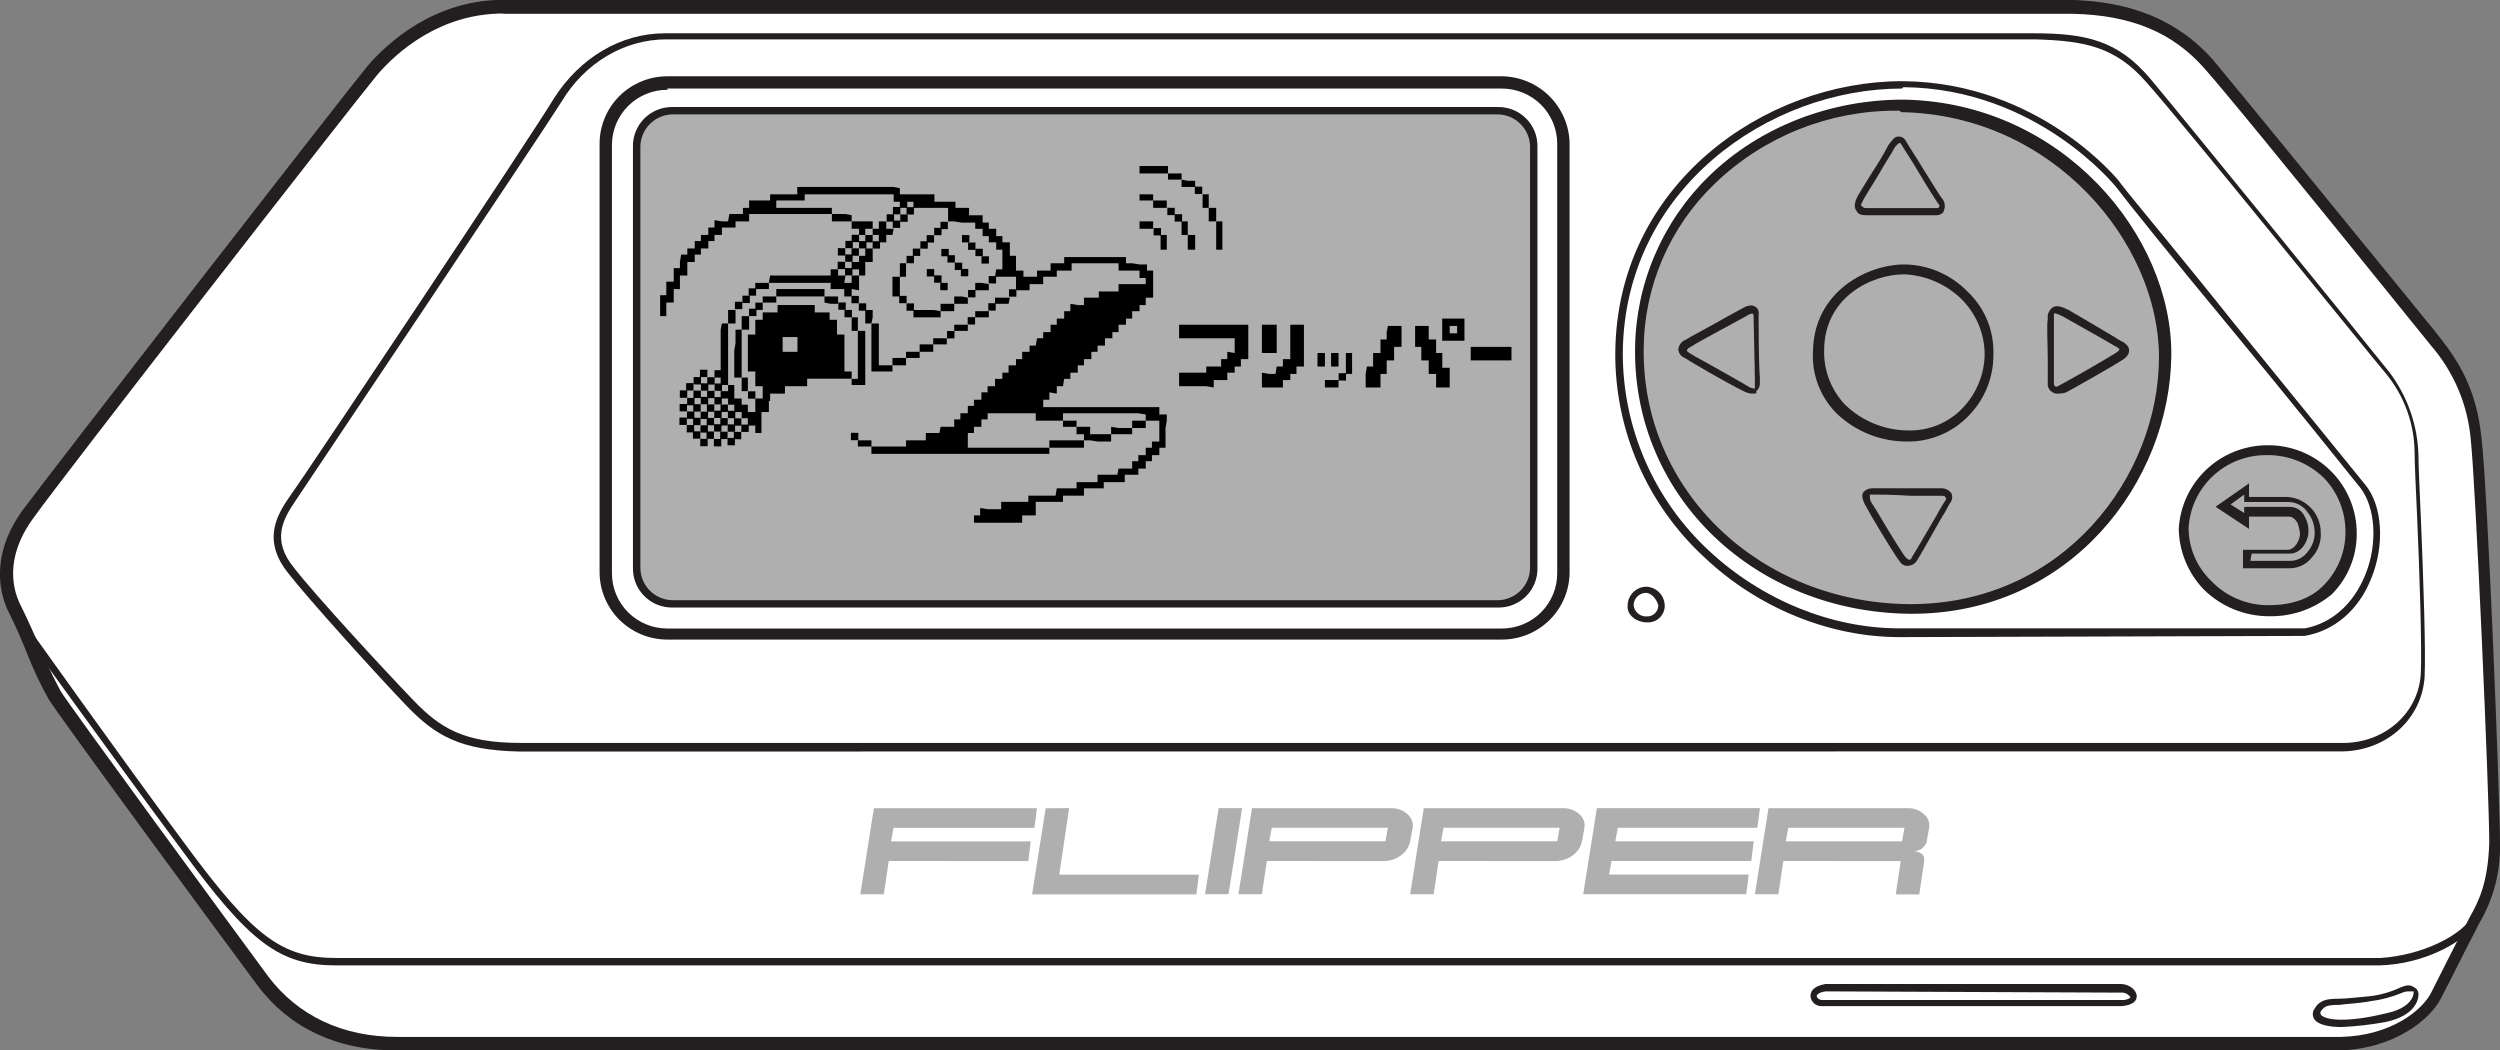<svg width="238" height="100" viewBox="0 0 238 100" fill="none" xmlns="http://www.w3.org/2000/svg">
<rect x="0" y="0" width="238" height="100" fill="#808080" stroke="none"/>
<g clip-path="url(#clip0_377_22585)">
<path d="M48.023 0.701H197.065C201.65 0.82 206.358 1.89 210.122 6.208C213.887 10.526 230.021 30.444 231.648 32.552C233.276 34.659 235.059 37.353 235.529 41.802C235.998 46.25 237.296 76.112 237.296 80.228C237.296 84.562 235.998 86.321 235.059 88.31C234.12 90.065 232.707 92.992 231.764 94.751C230.821 96.51 227.649 99.2 222.611 99.315H37.807C32.395 99.315 27.925 97.334 24.984 93.345C22.027 89.462 5.91 67.345 5.205 66.157C4.012 64.287 3.088 61.36 1.441 58.08C0.398 55.972 -0.088 52.688 2.619 48.944C5.44 45.201 32.968 9.603 35.419 6.79C37.906 3.862 42.141 0.586 48.023 0.701Z" fill="white"/>
<path d="M37.671 100C32.144 100 27.555 97.892 24.499 93.792C21.793 90.164 5.325 67.797 4.6 66.51C3.846 65.149 3.181 63.741 2.611 62.294C2.137 61.106 1.552 59.719 0.844 58.313C0.135 56.907 -1.146 53.163 2.137 48.596C5.078 44.634 32.725 9.016 34.957 6.323C36.947 3.981 41.428 -0.016 47.899 -0.016H197.057C200.822 0.103 206.35 0.804 210.699 5.72C212.936 8.414 220.231 17.316 231.756 31.47L232.237 32.088C234 34.315 235.763 37.004 236.237 41.691C236.822 46.373 238 76.231 238 80.212C238.082 82.927 237.386 85.609 235.994 87.945L235.644 88.65C234.701 90.405 233.292 93.333 232.349 95.088C231.41 96.962 227.995 99.889 222.587 100.008H37.671V100ZM47.907 1.287C41.906 1.287 37.807 4.916 35.908 7.131C33.672 9.825 6.029 45.304 3.204 49.285C0.267 53.266 1.325 56.416 2.01 57.715C2.714 59.121 3.303 60.528 3.892 61.815C4.452 63.173 5.08 64.501 5.774 65.796C6.363 66.85 22.596 88.979 25.537 92.96C28.379 96.72 32.633 98.713 37.807 98.713H222.861C227.685 98.594 230.626 96.134 231.449 94.498C232.389 92.624 233.801 89.811 234.741 88.056L235.095 87.355C236.034 85.715 236.858 83.956 236.977 80.224C236.977 75.661 235.684 46.155 235.214 41.818C234.925 38.533 233.609 35.421 231.449 32.92L230.976 32.334C216.51 14.42 211.567 8.446 209.923 6.584C206.863 3.074 202.863 1.434 197.336 1.315H47.907V1.287Z" fill="#231F20"/>
<path d="M32.024 91.907C26.616 91.907 23.79 89.799 17.204 80.783C10.852 72.25 2.03 59.953 1.91 59.819L2.499 59.47C2.619 59.585 11.322 71.881 17.674 80.43C24.145 89.209 26.851 91.201 32.024 91.201H226.59C230.47 90.968 234.47 89.094 235.529 86.987L236.118 87.339C234.924 89.68 230.705 91.788 226.59 91.903L32.024 91.907Z" fill="#231F20"/>
<path d="M193.77 3.395C198.474 3.395 201.534 3.981 204.591 7.61C207.647 11.239 225.766 33.605 227.275 35.479C229.056 37.67 230.051 40.39 230.1 43.208C230.1 46.254 230.805 60.54 230.57 64.287C230.335 68.15 227.159 70.958 223.04 71.077H49.316C43.788 70.958 41.436 69.556 38.849 66.862C36.259 64.049 29.557 56.907 27.555 54.332C25.319 51.523 26.361 49.416 27.675 47.423C29.203 45.549 50.964 12.879 53.081 9.484C55.071 6.208 58.847 3.395 63.428 3.395H193.77Z" fill="white"/>
<path d="M49.435 71.545C43.788 71.43 41.436 70.023 38.73 67.215C36.024 64.406 29.45 57.141 27.436 54.566C25.084 51.638 26.142 49.297 27.555 47.308C29.083 45.201 50.848 12.53 52.731 9.369C55.198 5.503 59.082 3.169 63.316 3.169H193.651C198.585 3.169 201.65 3.862 204.71 7.495C207.77 11.128 226.121 33.724 227.414 35.364C229.171 37.658 230.158 40.444 230.236 43.327C230.236 44.381 230.355 46.722 230.47 49.416C230.705 55.033 230.94 61.942 230.825 64.402C230.59 68.383 227.295 71.43 223.06 71.533L49.435 71.545ZM63.432 3.748C59.452 3.748 55.668 5.97 53.435 9.718C51.445 12.887 29.557 45.549 28.144 47.657C26.95 49.416 25.792 51.404 28.025 54.098C30.015 56.673 36.613 63.816 39.319 66.628C41.906 69.322 44.142 70.725 49.551 70.725H223.295C227.179 70.61 230.236 67.797 230.459 64.168C230.578 61.708 230.343 54.451 230.108 49.182C229.989 46.488 229.87 44.147 229.87 43.089C229.85 40.359 228.897 37.717 227.167 35.598C225.755 33.958 207.52 11.358 204.344 7.844C201.403 4.449 198.462 3.882 193.758 3.748H63.432Z" fill="#231F20"/>
<path d="M224.943 46.369C227.884 50.117 225.882 59.252 219.415 60.306H180.812C167.52 60.187 153.989 49.297 154.109 33.724C154.228 18.152 167.755 8.196 181.17 8.196C193.412 8.319 200.945 16.745 201.65 17.799C203.886 20.727 222.356 43.089 224.943 46.369Z" fill="white"/>
<path d="M180.832 60.654C174.126 60.654 167.301 57.846 162.243 53.044C159.556 50.565 157.416 47.556 155.958 44.21C154.5 40.864 153.757 37.253 153.774 33.605C153.894 17.565 168.01 7.729 181.067 7.729H181.182C194.239 7.844 201.876 17.331 201.876 17.446C202.935 18.853 207.754 24.577 212.697 30.797C218.11 37.472 223.753 44.381 225.165 46.136C226.813 48.116 227.048 51.872 225.754 55.033C224.561 58.08 222.225 60.068 219.387 60.54L180.832 60.654ZM181.075 8.43C168.368 8.43 154.606 18.033 154.491 33.605C154.485 37.143 155.213 40.643 156.63 43.888C158.047 47.132 160.122 50.049 162.725 52.458C167.775 57.141 174.361 59.819 180.832 59.819H219.435C221.902 59.351 224.023 57.596 225.197 54.669C226.371 51.741 226.141 48.33 224.728 46.472C223.315 44.713 217.787 37.804 212.259 31.133C207.201 25.041 202.493 19.189 201.435 17.783C201.319 17.664 193.909 8.414 181.202 8.299L181.075 8.43Z" fill="#231F20"/>
<path d="M173.772 94.026H201.888C202.947 94.026 204.006 95.317 202.004 95.432H173.418C172.598 95.432 171.89 94.379 173.772 94.026Z" fill="white"/>
<path d="M173.418 95.785C173.155 95.791 172.899 95.698 172.703 95.523C172.506 95.349 172.384 95.107 172.359 94.846C172.359 94.498 172.479 93.911 173.772 93.677H201.889C202.708 93.677 203.417 94.26 203.417 94.846C203.417 95.199 203.182 95.666 202.004 95.785H173.418ZM173.772 94.379C173.068 94.498 172.948 94.731 172.948 94.846C172.982 94.945 173.045 95.032 173.128 95.095C173.212 95.157 173.313 95.194 173.418 95.199H202.004C202.298 95.225 202.592 95.142 202.828 94.965C202.733 94.806 202.594 94.677 202.427 94.594C202.261 94.511 202.074 94.478 201.889 94.498L173.772 94.379Z" fill="#231F20"/>
<path d="M229.766 94.145C230.12 94.26 230.12 96.126 226.94 96.839C222.121 98.027 219.885 97.187 220.573 96.019C221.262 94.85 222.105 95.551 225.516 94.965C228.926 94.379 228.942 93.677 229.766 94.145Z" fill="white"/>
<path d="M222.941 97.774C221.647 97.774 220.708 97.54 220.354 97.072C220.24 96.92 220.178 96.736 220.178 96.546C220.178 96.356 220.24 96.171 220.354 96.019C220.824 95.199 221.548 95.08 222.591 95.08C223.295 95.08 224.238 94.965 225.532 94.846C226.551 94.74 227.546 94.462 228.473 94.026C229.062 93.792 229.412 93.677 229.881 94.026C230.004 94.096 230.103 94.2 230.166 94.325C230.229 94.451 230.253 94.592 230.236 94.731C230.236 95.08 230.001 96.712 227.052 97.306C225.693 97.552 224.32 97.708 222.941 97.774ZM229.308 94.379C229.106 94.38 228.906 94.42 228.719 94.498C227.741 94.908 226.712 95.184 225.659 95.317C224.366 95.551 223.426 95.551 222.718 95.666C221.524 95.666 221.309 95.785 220.955 96.252C220.836 96.486 220.955 96.605 220.955 96.605C221.309 97.073 223.192 97.425 227.072 96.486C228.835 96.134 229.424 95.432 229.659 94.965C229.745 94.782 229.786 94.581 229.778 94.379H229.308Z" fill="#231F20"/>
<path d="M181.075 10.07C195.425 10.304 206.147 22.133 206.147 33.958C206.027 46.369 196.146 58.08 181.795 58.08C167.444 57.961 155.927 47.308 156.035 33.372C156.126 20.021 167.775 9.836 181.075 10.07Z" fill="#AFAFAF"/>
<path d="M182.006 58.432H181.891C167.066 58.313 155.541 47.308 155.657 33.257C155.68 30.177 156.316 27.132 157.528 24.298C158.739 21.464 160.503 18.897 162.717 16.745C167.54 12.063 174.258 9.484 181.182 9.484C196.357 9.718 206.827 22.482 206.708 33.839C206.592 45.783 197.18 58.432 182.006 58.432ZM180.593 10.538C174.148 10.509 167.946 12.982 163.302 17.431C161.151 19.479 159.439 21.938 158.267 24.661C157.095 27.384 156.487 30.314 156.48 33.277C156.361 46.746 167.54 57.398 181.771 57.513H181.891C196.476 57.513 205.534 45.335 205.534 33.978C205.534 23.206 195.533 10.91 180.947 10.676C180.947 10.538 180.832 10.538 180.593 10.538Z" fill="#231F20"/>
<path d="M215.65 42.741C216.7 42.725 217.743 42.915 218.72 43.301C219.696 43.687 220.587 44.26 221.34 44.989C222.094 45.717 222.696 46.586 223.112 47.546C223.528 48.507 223.75 49.539 223.765 50.584C223.765 54.217 221.178 58.08 216.004 58.08C211.062 57.961 207.886 53.979 207.886 50.236C207.993 48.242 208.853 46.363 210.293 44.974C211.732 43.584 213.645 42.787 215.65 42.741Z" fill="#AFAFAF"/>
<path d="M216.12 58.666H216.004C214.846 58.665 213.698 58.437 212.628 57.995C211.558 57.552 210.586 56.904 209.768 56.087C208.293 54.533 207.454 52.488 207.416 50.351C207.536 48.216 208.466 46.207 210.017 44.728C211.569 43.25 213.626 42.414 215.774 42.388C216.898 42.365 218.015 42.567 219.059 42.981C220.104 43.395 221.054 44.013 221.855 44.799C222.655 45.585 223.29 46.522 223.72 47.556C224.151 48.59 224.369 49.699 224.362 50.818C224.365 52.965 223.521 55.027 222.01 56.558C220.364 57.942 218.274 58.69 216.12 58.666ZM215.766 43.327C213.877 43.315 212.055 44.024 210.676 45.31C209.297 46.595 208.467 48.358 208.355 50.236C208.353 51.173 208.539 52.102 208.902 52.967C209.266 53.831 209.8 54.615 210.473 55.271C211.182 56.021 212.039 56.617 212.991 57.02C213.944 57.423 214.97 57.624 216.004 57.612C218.122 57.612 220.004 57.026 221.297 55.631C222.595 54.276 223.309 52.469 223.287 50.596C223.287 48.728 222.576 46.929 221.297 45.561C220.574 44.837 219.711 44.265 218.761 43.882C217.81 43.498 216.791 43.309 215.766 43.327Z" fill="#231F20"/>
<path d="M181.656 53.876C181.488 53.883 181.322 53.843 181.176 53.761C181.031 53.678 180.911 53.556 180.832 53.409C180.593 53.171 179.3 51.064 178.126 49.075L177.537 48.021C177.302 47.554 177.183 47.082 177.418 46.833C177.522 46.72 177.65 46.631 177.792 46.571C177.934 46.51 178.087 46.481 178.241 46.484H184.832C185.014 46.483 185.195 46.524 185.358 46.605C185.521 46.687 185.663 46.805 185.771 46.952C185.839 47.103 185.865 47.271 185.843 47.436C185.822 47.601 185.756 47.757 185.652 47.887C185.536 48.005 185.301 48.592 184.832 49.293C183.773 51.167 182.715 53.041 182.476 53.393C182.387 53.531 182.266 53.646 182.124 53.727C181.981 53.809 181.82 53.854 181.656 53.861V53.876ZM178.126 47.082C178.007 47.082 178.007 47.082 178.007 47.201C177.998 47.403 178.039 47.605 178.126 47.788L178.715 48.722C179.535 50.129 181.182 52.823 181.417 53.056C181.537 53.171 181.656 53.29 181.771 53.29C181.832 53.286 181.89 53.261 181.933 53.217C181.976 53.174 182.002 53.117 182.006 53.056C182.241 52.704 183.534 50.481 184.358 49.075C184.712 48.374 185.067 47.887 185.182 47.669C185.21 47.649 185.233 47.623 185.248 47.592C185.264 47.562 185.272 47.529 185.272 47.494C185.272 47.46 185.264 47.427 185.248 47.396C185.233 47.366 185.21 47.34 185.182 47.32C185.182 47.201 184.947 47.201 184.832 47.201H181.891C180.243 47.082 178.707 47.082 178.126 47.082Z" fill="#231F20"/>
<path d="M166.951 37.472C166.709 37.482 166.468 37.441 166.243 37.353C165.892 37.238 163.302 35.832 160.95 34.425L160.381 34.069C160.214 34.008 160.069 33.901 159.962 33.761C159.854 33.62 159.79 33.452 159.776 33.276C159.792 33.07 159.867 32.872 159.991 32.706C160.116 32.539 160.285 32.412 160.48 32.338C160.834 32.104 163.067 30.931 164.48 30.111L165.773 29.41C166.127 29.176 166.716 28.943 167.066 29.176C167.54 29.41 167.421 29.996 167.421 30.111C167.421 30.817 167.421 34.564 167.54 35.966V36.438C167.552 36.59 167.526 36.743 167.465 36.883C167.403 37.022 167.307 37.144 167.186 37.238C167.301 37.472 167.066 37.472 166.951 37.472ZM166.832 29.858C166.716 29.858 166.597 29.858 166.243 30.091L164.949 30.797C163.421 31.617 161.304 32.777 160.95 33.019C160.715 33.138 160.599 33.257 160.599 33.372C160.599 33.486 160.715 33.49 160.834 33.605L161.419 33.958C162.717 34.659 166.243 36.652 166.593 36.886C166.744 36.944 166.902 36.982 167.062 37V36.299C167.062 34.893 166.947 31.149 166.947 30.444C166.947 29.977 166.947 29.858 166.828 29.858H166.832Z" fill="#231F20"/>
<path d="M195.887 37.472C195.722 37.489 195.555 37.447 195.418 37.353C195.252 37.264 195.119 37.126 195.035 36.959C194.951 36.792 194.921 36.603 194.948 36.418V34.31C194.948 32.785 194.829 30.912 194.948 30.349C194.919 30.146 194.946 29.939 195.026 29.75C195.106 29.561 195.236 29.397 195.402 29.275C195.756 29.038 196.226 29.157 196.93 29.509C197.519 29.858 200.93 31.85 201.873 32.437L202.107 32.552C202.458 32.785 202.693 33.019 202.693 33.372C202.693 33.605 202.577 33.958 201.988 34.31C201.284 34.778 197.165 37.119 196.695 37.353C196.435 37.441 196.162 37.481 195.887 37.472ZM195.533 30.341V36.418C195.533 36.533 195.533 36.767 195.652 36.767C195.772 36.886 195.887 36.767 196.122 36.652C196.592 36.418 200.711 34.073 201.415 33.605C201.562 33.531 201.684 33.417 201.769 33.277C201.769 33.158 201.65 33.158 201.534 33.039L201.3 32.924C200.356 32.338 196.946 30.464 196.357 30.111C195.887 29.878 195.533 29.763 195.533 29.878V30.349V30.341Z" fill="#231F20"/>
<path d="M184.358 20.493H177.656C177.183 20.493 176.832 20.374 176.713 20.021C176.594 19.907 176.478 19.554 176.713 18.968C176.832 18.619 177.537 17.565 178.241 16.393C178.798 15.562 179.309 14.703 179.773 13.818C180.124 13.35 180.358 12.998 180.713 12.998C181.067 12.998 181.302 13.117 181.536 13.584C181.656 13.818 182.36 14.871 183.065 16.04C183.888 17.331 184.712 18.734 184.947 18.968C185.051 19.121 185.115 19.297 185.136 19.48C185.157 19.663 185.133 19.849 185.066 20.021C185.054 20.259 184.712 20.493 184.358 20.493ZM177.656 19.808H184.358C184.477 19.808 184.593 19.808 184.593 19.693C184.712 19.574 184.593 19.459 184.477 19.34C184.243 18.987 183.419 17.7 182.595 16.298C181.891 15.109 181.182 14.071 181.067 13.838C180.951 13.604 180.832 13.604 180.832 13.604C180.638 13.718 180.475 13.879 180.358 14.071C180.124 14.539 179.419 15.592 178.83 16.646C178.126 17.835 177.417 18.872 177.302 19.225C177.257 19.27 177.223 19.325 177.202 19.386C177.181 19.446 177.175 19.51 177.183 19.574C177.417 19.808 177.537 19.808 177.656 19.808Z" fill="#231F20"/>
<path d="M218.002 54.098H213.533V52.343H217.767C218.472 52.343 218.961 51.404 218.961 50.818C218.926 50.458 218.846 50.104 218.722 49.764C218.488 49.416 218.253 49.182 217.899 49.182H214.106V50.351L210.922 48.243L214.106 46.017V47.308H217.751C218.617 47.363 219.429 47.745 220.021 48.376C220.613 49.007 220.94 49.84 220.935 50.703C220.963 51.129 220.905 51.555 220.763 51.957C220.621 52.36 220.4 52.729 220.111 53.044C219.864 53.369 219.546 53.633 219.18 53.815C218.814 53.998 218.411 54.095 218.002 54.098ZM214.237 53.397H218.002C218.322 53.397 218.637 53.323 218.923 53.18C219.209 53.038 219.458 52.831 219.65 52.577C220.136 52.034 220.389 51.323 220.354 50.596C220.333 49.911 220.085 49.253 219.65 48.722C219.449 48.44 219.184 48.209 218.878 48.047C218.571 47.884 218.23 47.795 217.883 47.788H213.648V47.082L212.355 48.021L213.648 48.841V48.255H218.002C218.305 48.255 218.6 48.344 218.852 48.511C219.103 48.678 219.299 48.916 219.415 49.194C219.66 49.62 219.781 50.105 219.765 50.596C219.765 51.535 219.061 52.704 218.002 52.704H214.357L214.237 53.397Z" fill="#231F20"/>
<path d="M156.715 56.087C157.112 56.114 157.486 56.283 157.767 56.564C158.048 56.844 158.217 57.217 158.243 57.612C158.248 57.792 158.214 57.971 158.143 58.137C158.072 58.303 157.966 58.452 157.833 58.574C157.699 58.696 157.541 58.788 157.369 58.844C157.197 58.901 157.015 58.919 156.835 58.9C155.891 58.781 155.187 58.313 155.187 57.493C155.193 57.3 155.238 57.111 155.318 56.935C155.398 56.76 155.513 56.602 155.655 56.471C155.798 56.341 155.964 56.239 156.146 56.173C156.328 56.107 156.522 56.078 156.715 56.087Z" fill="white"/>
<path d="M156.835 59.252C155.776 59.252 154.845 58.547 154.952 57.612C154.963 57.15 155.153 56.709 155.481 56.382C155.809 56.054 156.251 55.865 156.715 55.853C157.198 55.871 157.655 56.077 157.986 56.428C158.317 56.779 158.495 57.246 158.482 57.727C158.467 58.147 158.284 58.543 157.976 58.829C157.667 59.115 157.256 59.267 156.835 59.252ZM156.715 56.439C156.399 56.439 156.095 56.565 155.871 56.788C155.647 57.01 155.521 57.313 155.521 57.628C155.556 57.937 155.71 58.221 155.952 58.418C156.194 58.615 156.504 58.709 156.815 58.682C156.954 58.683 157.092 58.656 157.221 58.604C157.35 58.551 157.467 58.473 157.566 58.375C157.664 58.277 157.742 58.161 157.795 58.032C157.848 57.904 157.874 57.767 157.873 57.628C157.754 57.157 157.284 56.439 156.679 56.439H156.715Z" fill="#231F20"/>
<path d="M181.537 42.035C179.035 42.039 176.631 41.075 174.831 39.346C174.056 38.563 173.456 37.627 173.071 36.597C172.686 35.567 172.525 34.468 172.598 33.372C172.714 27.75 177.772 25.175 181.302 25.175C182.423 25.189 183.53 25.424 184.559 25.866C185.588 26.308 186.52 26.948 187.299 27.75C188.112 28.515 188.753 29.443 189.179 30.473C189.605 31.503 189.807 32.611 189.77 33.724C189.797 35.909 188.951 38.015 187.418 39.579C186.661 40.37 185.748 40.997 184.736 41.419C183.723 41.842 182.634 42.052 181.537 42.035ZM181.302 26.114C178.118 26.114 173.657 28.337 173.657 33.372C173.614 35.282 174.328 37.132 175.647 38.522C177.251 40.084 179.403 40.965 181.648 40.978C182.61 41.005 183.568 40.831 184.458 40.468C185.349 40.105 186.154 39.561 186.822 38.87C188.159 37.483 188.916 35.642 188.939 33.72C188.934 32.739 188.734 31.768 188.351 30.864C187.968 29.96 187.409 29.14 186.706 28.451C185.251 27.043 183.329 26.212 181.302 26.114Z" fill="#231F20"/>
<path d="M142.954 60.306H63.551C61.993 60.301 60.5 59.682 59.398 58.585C58.296 57.488 57.675 56.002 57.669 54.451V13.699C57.674 12.147 58.295 10.66 59.397 9.563C60.499 8.466 61.993 7.848 63.551 7.844H142.954C144.513 7.848 146.007 8.466 147.11 9.563C148.212 10.66 148.834 12.147 148.84 13.699V54.451C148.847 55.222 148.7 55.987 148.407 56.701C148.113 57.415 147.68 58.064 147.132 58.609C146.584 59.154 145.932 59.585 145.215 59.876C144.497 60.168 143.729 60.314 142.954 60.306Z" fill="white"/>
<path d="M142.954 60.888H63.551C62.701 60.891 61.859 60.726 61.073 60.404C60.287 60.081 59.572 59.607 58.971 59.009C58.37 58.41 57.893 57.7 57.569 56.918C57.244 56.135 57.078 55.297 57.08 54.451V13.699C57.078 12.852 57.244 12.014 57.569 11.232C57.893 10.45 58.37 9.739 58.971 9.141C59.572 8.543 60.287 8.069 61.073 7.746C61.859 7.423 62.701 7.259 63.551 7.261H142.954C144.665 7.276 146.301 7.959 147.512 9.163C148.722 10.367 149.409 11.996 149.425 13.699V54.451C149.427 55.297 149.261 56.135 148.936 56.918C148.612 57.7 148.135 58.41 147.534 59.009C146.932 59.607 146.218 60.081 145.432 60.404C144.646 60.726 143.804 60.891 142.954 60.888ZM63.551 8.549C62.855 8.546 62.166 8.68 61.522 8.944C60.878 9.207 60.294 9.595 59.802 10.085C59.309 10.575 58.92 11.157 58.655 11.798C58.39 12.438 58.255 13.125 58.258 13.818V54.566C58.255 55.258 58.39 55.945 58.655 56.586C58.92 57.226 59.309 57.808 59.802 58.298C60.294 58.788 60.878 59.176 61.522 59.44C62.166 59.703 62.855 59.837 63.551 59.834H142.954C143.65 59.837 144.339 59.703 144.983 59.44C145.626 59.176 146.211 58.788 146.703 58.298C147.195 57.808 147.585 57.226 147.85 56.586C148.115 55.945 148.25 55.258 148.247 54.566V13.699C148.25 13.006 148.115 12.319 147.85 11.679C147.585 11.038 147.195 10.456 146.703 9.966C146.211 9.476 145.626 9.088 144.983 8.825C144.339 8.561 143.65 8.427 142.954 8.43H63.551V8.549Z" fill="#231F20"/>
<path d="M142.719 57.493H64.021C63.116 57.493 62.249 57.136 61.609 56.499C60.97 55.862 60.61 54.999 60.61 54.098V13.933C60.611 13.033 60.971 12.17 61.61 11.533C62.25 10.897 63.117 10.539 64.021 10.538H142.599C143.504 10.539 144.371 10.897 145.01 11.533C145.649 12.17 146.009 13.033 146.01 13.933V54.098C146.034 54.54 145.965 54.982 145.81 55.397C145.654 55.811 145.415 56.19 145.106 56.508C144.797 56.827 144.426 57.078 144.015 57.248C143.605 57.417 143.163 57.501 142.719 57.493Z" fill="#AFAFAF"/>
<path d="M142.719 57.838H64.021C63.525 57.844 63.032 57.752 62.573 57.566C62.113 57.38 61.695 57.104 61.344 56.754C60.994 56.405 60.717 55.989 60.53 55.532C60.343 55.074 60.25 54.584 60.256 54.09V13.933C60.25 13.439 60.343 12.949 60.53 12.492C60.717 12.034 60.994 11.619 61.345 11.27C61.696 10.921 62.113 10.645 62.573 10.46C63.033 10.274 63.525 10.182 64.021 10.189H142.599C143.095 10.182 143.588 10.274 144.047 10.46C144.507 10.645 144.925 10.921 145.276 11.27C145.627 11.619 145.904 12.034 146.091 12.492C146.278 12.949 146.371 13.439 146.364 13.933V54.098C146.373 54.582 146.285 55.063 146.106 55.514C145.927 55.964 145.661 56.374 145.322 56.722C144.983 57.069 144.579 57.347 144.132 57.538C143.686 57.73 143.205 57.832 142.719 57.838ZM64.021 10.89C63.215 10.904 62.446 11.229 61.876 11.797C61.306 12.364 60.979 13.13 60.965 13.933V54.098C60.978 54.901 61.304 55.667 61.874 56.235C62.445 56.803 63.215 57.127 64.021 57.141H142.599C143.406 57.127 144.176 56.803 144.747 56.235C145.318 55.667 145.645 54.901 145.66 54.098V13.933C145.644 13.13 145.317 12.364 144.746 11.797C144.176 11.229 143.406 10.904 142.599 10.89H64.021Z" fill="#231F20"/>
<path d="M84.608 81.967L84.138 85.136H81.902L83.195 76.94H98.716L98.481 78.814H85.069L84.835 80.101H98.127L97.892 81.975L84.608 81.967Z" fill="#AFAFAF"/>
<path d="M101.78 76.932L100.841 83.271H114.133L113.898 85.144H98.254L99.547 76.948L101.78 76.932Z" fill="#AFAFAF"/>
<path d="M118.252 76.932L116.955 85.129H114.722L116.015 76.932H118.252Z" fill="#AFAFAF"/>
<path d="M120.604 81.967L120.13 85.136H117.898L119.191 76.94H132.483C133.049 76.935 133.596 77.144 134.011 77.526C134.195 77.682 134.335 77.883 134.418 78.108C134.501 78.334 134.524 78.577 134.485 78.814L134.246 80.101C134.134 80.614 133.844 81.07 133.426 81.389C132.954 81.754 132.377 81.959 131.779 81.975L120.604 81.967ZM121.073 78.798L120.839 80.086H131.894L132.129 78.798H121.073Z" fill="#AFAFAF"/>
<path d="M136.952 81.967L136.483 85.136H134.246L135.543 76.94H148.84C149.405 76.935 149.952 77.145 150.368 77.526C150.552 77.682 150.692 77.882 150.774 78.108C150.856 78.334 150.878 78.577 150.837 78.814L150.603 80.101C150.489 80.614 150.197 81.07 149.779 81.389C149.307 81.755 148.729 81.961 148.131 81.975L136.952 81.967ZM137.426 78.798L137.187 80.086H148.247L148.481 78.798H137.426Z" fill="#AFAFAF"/>
<path d="M166.477 83.255L166.243 85.129H150.722L152.023 76.932H167.544L167.305 78.806H154.013L153.778 80.094H166.955L166.72 81.967H153.42L153.185 83.255H166.477Z" fill="#AFAFAF"/>
<path d="M169.773 81.967L169.303 85.136H167.066L168.36 76.94H181.656C182.221 76.936 182.767 77.146 183.184 77.526C183.367 77.683 183.507 77.883 183.589 78.109C183.671 78.334 183.694 78.577 183.654 78.814L183.419 80.101C183.419 80.335 183.184 80.569 182.949 80.803C182.734 80.933 182.492 81.013 182.241 81.036C182.492 81.061 182.734 81.142 182.949 81.274C183.184 81.508 183.184 81.623 183.184 81.975L182.714 85.144H180.478L180.947 81.975L169.773 81.967ZM181.075 80.094L181.31 78.806H170.242L170.007 80.094H181.075Z" fill="#AFAFAF"/>
<path d="M101.899 41.92H101.195H100.606H99.898V42.622H100.606H101.195H101.899H102.488H103.193V41.92H102.488H101.899Z" fill="black"/>
<path d="M82.256 41.92H81.667V42.507H82.256H82.96V41.92H82.256Z" fill="black"/>
<path d="M69.262 41.689L69.258 42.39L69.962 42.394L69.966 41.692L69.262 41.689Z" fill="black"/>
<path d="M67.962 41.792L67.958 42.493L68.662 42.497L68.666 41.796L67.962 41.792Z" fill="black"/>
<path d="M66.666 41.776L66.662 42.477L67.367 42.481L67.37 41.78L66.666 41.776Z" fill="black"/>
<path d="M104.486 41.334H103.782V40.633H103.193H102.488V41.334H103.193V41.92H103.782L104.486 42.035H105.194H105.779V41.334H105.194H104.486Z" fill="black"/>
<path d="M81.009 41.203L81.006 41.904L81.71 41.908L81.714 41.207L81.009 41.203Z" fill="black"/>
<path d="M69.862 41.111L69.858 41.813L70.562 41.816L70.566 41.115L69.862 41.111Z" fill="black"/>
<path d="M68.562 41.096L68.558 41.797L69.263 41.8L69.266 41.099L68.562 41.096Z" fill="black"/>
<path d="M67.266 41.076L67.262 41.777L67.966 41.78L67.97 41.079L67.266 41.076Z" fill="black"/>
<path d="M65.97 41.06L65.966 41.761L66.671 41.764L66.674 41.063L65.97 41.06Z" fill="black"/>
<path d="M106.488 40.748L105.78 40.633V41.334H106.488H107.077H107.781V40.748H107.077H106.488Z" fill="black"/>
<path d="M70.578 40.419L70.574 41.12L71.278 41.123L71.282 40.422L70.578 40.419Z" fill="black"/>
<path d="M69.278 40.399L69.274 41.1L69.978 41.103L69.982 40.402L69.278 40.399Z" fill="black"/>
<path d="M67.982 40.383L67.978 41.084L68.682 41.087L68.686 40.386L67.982 40.383Z" fill="black"/>
<path d="M66.686 40.482L66.682 41.183L67.386 41.187L67.39 40.486L66.686 40.482Z" fill="black"/>
<path d="M65.382 40.462L65.378 41.163L66.082 41.167L66.086 40.466L65.382 40.462Z" fill="black"/>
<path d="M107.781 40.047V40.748H108.37H109.075V40.047H108.37H107.781Z" fill="black"/>
<path d="M101.899 40.633H102.488V40.047H101.899H101.195V40.633H101.899Z" fill="black"/>
<path d="M69.878 39.821L69.874 40.523L70.578 40.526L70.582 39.825L69.878 39.821Z" fill="black"/>
<path d="M68.578 39.805L68.574 40.507L69.278 40.51L69.282 39.809L68.578 39.805Z" fill="black"/>
<path d="M67.282 39.785L67.278 40.487L67.983 40.49L67.986 39.789L67.282 39.785Z" fill="black"/>
<path d="M65.986 39.77L65.982 40.471L66.687 40.474L66.69 39.773L65.986 39.77Z" fill="black"/>
<path d="M64.686 39.75L64.682 40.451L65.386 40.454L65.39 39.753L64.686 39.75Z" fill="black"/>
<path d="M69.297 39.109L69.294 39.81L69.998 39.813L70.002 39.112L69.297 39.109Z" fill="black"/>
<path d="M67.998 39.093L67.994 39.794L68.698 39.797L68.702 39.096L67.998 39.093Z" fill="black"/>
<path d="M66.702 39.188L66.698 39.889L67.402 39.893L67.406 39.192L66.702 39.188Z" fill="black"/>
<path d="M65.402 39.172L65.398 39.873L66.103 39.877L66.106 39.176L65.402 39.172Z" fill="black"/>
<path d="M110.368 38.759H109.664H109.075H108.37H107.781H107.077H106.488H105.78H105.195H104.486H103.897H103.193H102.488H101.899H101.195H100.606H99.898H99.313V38.054H99.898V37.353L100.606 37.472V36.767H101.195L101.31 36.065H101.899V35.479H102.604V34.778H103.193V34.192H103.897V33.49H104.486V32.904H105.195V32.203H105.899V31.617H106.488V30.912H107.192V30.329H107.781V29.624H108.486V29.042H109.075V28.337H109.779V27.75V27.049V26.463V25.762H109.194V25.175H108.486L107.781 25.06H107.192V24.474H106.488H105.899H105.195H104.606H103.897H103.312H102.604H102.019H101.31V25.06H100.606H100.017V25.762H99.313H98.724V26.348H98.015H97.43V25.762H96.722V25.06V24.355H96.137V23.769V23.068H95.428V22.482H94.84V21.78H94.135V21.194H93.546V20.493H92.842H92.253V19.788H91.548H90.959V19.205H90.255H89.546H88.957V18.5H88.253H87.664H86.96H86.371H85.666V17.914L85.077 17.799H84.373H83.784H83.08H82.491H81.782H81.078H80.489H79.784H79.195H78.491H77.902H77.198H76.609H75.9V18.5H75.196H74.607H73.902H73.314V19.087H72.609H72.02H71.316V19.788H70.727V20.374H70.022H69.433L69.314 21.075H68.725L68.02 20.96V21.661H67.431V22.367H66.727V22.949H66.138V23.654H65.434V24.24H64.845L64.729 24.942V25.528H64.14V26.229V26.815H63.432V27.517V28.103H62.847V28.804V29.39V30.096H63.432V29.39V28.804H64.14V28.103V27.517H64.729V26.815V26.229H65.434V25.528V24.942H66.138V24.24H66.727V23.654H67.431V22.949H68.02V22.367H68.725V21.661H69.314H70.022V21.075H70.727H71.316V20.374H72.02H72.609H73.314H73.902H74.607H75.196H75.9H76.489H77.198H77.902H78.491H79.195V19.788H78.491H77.902H77.198H76.609H75.9H75.196H74.607H73.902V19.087H74.607H75.196H75.9H76.609V18.5H77.198H77.902H78.491H79.195H79.784H80.489H81.078H81.782H82.371H83.08H83.784H84.373H85.077V19.205H85.666V19.788H86.371V19.205H86.96V19.788H87.664H88.253H88.957H89.546H90.255V20.493V21.075H90.84L91.548 21.194H92.253H92.842V21.78H93.546V22.482H94.135V23.068H94.84V23.769H95.428V24.355V25.06V25.643H94.84L94.724 26.348H95.428H96.137H96.722V27.049V27.635H97.43H98.015V27.049H98.724H99.313V26.348H100.017H100.606V25.762H101.31H102.019V25.06H102.604H103.312H103.897H104.606H105.195H105.899H106.488V25.762H107.192H107.781H108.486V26.463H109.075V27.049H108.486H107.781H107.192H106.488V27.75H105.899H105.195H104.606V28.337H103.897H103.193V29.042H102.604L101.899 28.923V29.624H101.31V30.329H100.606V30.912H100.017V31.617H99.313V32.203H98.724L98.604 32.904H98.015V33.49H97.311V34.192H96.722V34.778H96.017V35.479H95.428V36.065H94.724V36.767H94.02V37.353H93.431V38.054H92.722V38.64H92.137V39.346H91.429V39.928H90.84V40.633H90.135H89.546L89.431 41.219H88.842H88.138V41.92H87.549H86.844H86.255V42.507H85.547H84.962H84.254H83.665H82.96V43.208H83.549H84.254H84.962H85.547H86.255H86.844H87.549H88.138H88.842H89.431H90.135H90.725H91.429H92.137H92.722H93.431H94.02H94.724H95.313H96.017H96.606H97.311H97.9H98.604H99.313H99.898V42.622H99.313H98.604H98.015H97.311H96.606H96.017H95.313H94.724H94.02H93.431H92.722H92.137V41.92V41.219H92.722V40.633H93.431V39.928H94.02V39.346H94.724H95.313H96.017H96.722H97.311H98.015H98.604V40.047H99.313H99.898H100.606H101.195V39.346H101.899H102.488H103.193H103.897H104.486H105.195H105.78H106.488H107.077H107.781H108.37L109.075 39.46V40.047H109.664H110.368V40.748V41.334V42.035H109.664V42.622H109.075V43.327H108.37V43.909H107.781V44.614H107.077H106.488L106.369 45.197H105.78H105.075H104.486V45.902H103.782H103.193H102.488V46.488H101.899H101.195H100.606L100.487 47.189H99.898H99.193H98.604H97.9V47.776H97.311H96.606H96.017H95.313V48.477H94.724H94.02L93.311 48.362V49.063H92.722V49.764H93.311H94.02H94.605H95.313H96.017H96.606H97.311V49.063H97.9H98.604V48.477V47.776H99.193H99.898H100.487H101.195V47.189H101.899H102.488H103.193V46.488H103.782H104.486H105.075V45.902H105.78H106.369H107.077V45.197H107.781H108.37V44.614H109.075V43.909H109.664V43.327H110.368V42.622H110.957V42.035V41.334V40.748L111.077 40.047V39.46H110.368V38.759Z" fill="black"/>
<path d="M68.598 38.511L68.594 39.213L69.298 39.216L69.302 38.515L68.598 38.511Z" fill="black"/>
<path d="M67.298 38.495L67.294 39.197L67.999 39.2L68.002 38.499L67.298 38.495Z" fill="black"/>
<path d="M66.002 38.48L65.998 39.181L66.702 39.184L66.706 38.483L66.002 38.48Z" fill="black"/>
<path d="M64.702 38.46L64.698 39.161L65.403 39.164L65.406 38.463L64.702 38.46Z" fill="black"/>
<path d="M68.014 37.799L68.01 38.5L68.714 38.503L68.718 37.802L68.014 37.799Z" fill="black"/>
<path d="M66.718 37.783L66.714 38.484L67.418 38.487L67.422 37.786L66.718 37.783Z" fill="black"/>
<path d="M65.418 37.882L65.414 38.583L66.118 38.587L66.122 37.886L65.418 37.882Z" fill="black"/>
<path d="M71.21 37.253L71.206 37.954L71.91 37.958L71.914 37.257L71.21 37.253Z" fill="black"/>
<path d="M68.609 37.238V37.939H69.314V38.526H69.903V39.227H70.607V39.813H71.196V40.514H71.904V41.219H72.49V40.514V39.813V39.227H73.198V38.526V37.939H72.49H71.904V38.526V39.227H71.196V38.526H70.607V37.939H69.903V37.238V36.652H69.314V37.238H68.609Z" fill="black"/>
<path d="M67.318 37.201L67.314 37.903L68.019 37.906L68.022 37.205L67.318 37.201Z" fill="black"/>
<path d="M66.022 37.185L66.018 37.887L66.722 37.89L66.726 37.189L66.022 37.185Z" fill="black"/>
<path d="M64.722 37.166L64.718 37.867L65.423 37.87L65.426 37.169L64.722 37.166Z" fill="black"/>
<path d="M68.034 36.505L68.03 37.206L68.734 37.209L68.738 36.508L68.034 36.505Z" fill="black"/>
<path d="M66.734 36.489L66.73 37.19L67.435 37.193L67.438 36.492L66.734 36.489Z" fill="black"/>
<path d="M65.318 36.473L65.314 37.174L66.019 37.177L66.022 36.476L65.318 36.473Z" fill="black"/>
<path d="M71.196 35.947H70.607V36.652V37.238H71.196V36.652V35.947Z" fill="black"/>
<path d="M67.334 35.911L67.33 36.612L68.034 36.616L68.038 35.915L67.334 35.911Z" fill="black"/>
<path d="M66.034 35.895L66.03 36.597L66.735 36.6L66.738 35.899L66.034 35.895Z" fill="black"/>
<path d="M80.389 35.364V31.85H79.681V30.444H78.977V29.743H77.564V29.038H74.022V29.743H72.609V30.444H71.905V31.85H71.196V35.364H71.905V36.767H72.609V38.173H73.314V37.472H74.726V36.767H76.843V36.05H81.078V35.364H80.389ZM74.507 32.785V32.088H75.92V33.494H74.507V32.785Z" fill="black"/>
<path d="M66.638 35.195L66.634 35.896L67.338 35.899L67.342 35.198L66.638 35.195Z" fill="black"/>
<path d="M83.665 34.778V34.077V33.49V32.785V32.084V31.498V30.797H82.96V31.498V32.084V32.785V33.372V34.077V34.778V35.364H83.665H84.254H84.962V34.778H84.254H83.665Z" fill="black"/>
<path d="M70.607 34.659V33.958V33.372V32.67V32.084V31.383H70.022V32.084V32.67L69.903 33.372V33.958V34.659V35.364V35.947H70.607V35.364V34.659Z" fill="black"/>
<path d="M84.962 34.077V34.778H85.547H86.255V34.077H85.666H84.962Z" fill="black"/>
<path d="M86.255 33.49V34.077H86.96H87.549V33.49H86.96H86.255Z" fill="black"/>
<path d="M87.549 32.785V33.49H88.253H88.842V32.785H88.253H87.549Z" fill="black"/>
<path d="M88.842 32.203V32.785H89.546H90.135V32.203H89.546H88.842Z" fill="black"/>
<path d="M81.667 32.785V33.372V34.077V34.778V35.364V36.065H81.078V36.652H81.667H82.371V36.065V35.364V34.778V34.077V33.372V32.785V32.084V31.498H81.667V32.084V32.785Z" fill="black"/>
<path d="M90.161 31.512L90.158 32.213L90.862 32.217L90.866 31.515L90.161 31.512Z" fill="black"/>
<path d="M90.84 30.912V31.498H91.548H92.137V30.912H91.548H90.84Z" fill="black"/>
<path d="M81.078 31.498H81.667V30.797V30.21H81.078V30.797V31.498Z" fill="black"/>
<path d="M71.316 30.797V30.096H70.607V30.797V31.383H71.316V30.797Z" fill="black"/>
<path d="M68.609 31.383V32.084V32.67V33.372V33.958V34.659V35.245H68.02V35.947H68.609V36.652H69.314V35.947V35.364V34.659V33.958V33.372V32.67V32.084V31.383V30.797H68.725L68.609 31.383Z" fill="black"/>
<path d="M92.125 30.19L92.122 30.891L92.826 30.895L92.83 30.194L92.125 30.19Z" fill="black"/>
<path d="M92.842 29.624V30.21H93.431H94.135V29.624H93.431H92.842Z" fill="black"/>
<path d="M88.253 29.509H87.549H86.96V30.21H87.549H88.253H88.842H89.546V29.624L88.842 29.509H88.253Z" fill="black"/>
<path d="M83.079 29.509H82.371V30.21V30.797H82.96L83.079 30.21V29.509Z" fill="black"/>
<path d="M80.398 29.505L80.394 30.206L81.098 30.21L81.102 29.509L80.398 29.505Z" fill="black"/>
<path d="M71.314 29.386L71.31 30.087L72.014 30.09L72.018 29.389L71.314 29.386Z" fill="black"/>
<path d="M69.314 30.096V30.797H70.022V30.096V29.509H69.314V30.096Z" fill="black"/>
<path d="M94.089 28.864L94.086 29.565L94.79 29.569L94.794 28.868L94.089 28.864Z" fill="black"/>
<path d="M89.546 28.923V29.624H90.255H90.84V28.923H90.255H89.546Z" fill="black"/>
<path d="M86.305 28.88L86.302 29.581L87.006 29.585L87.01 28.884L86.305 28.88Z" fill="black"/>
<path d="M81.761 28.876L81.758 29.577L82.462 29.581L82.466 28.88L81.761 28.876Z" fill="black"/>
<path d="M79.814 28.792L79.81 29.494L80.514 29.497L80.518 28.796L79.814 28.792Z" fill="black"/>
<path d="M71.91 28.804L71.906 29.505L72.61 29.509L72.614 28.808L71.91 28.804Z" fill="black"/>
<path d="M69.966 28.724L69.962 29.426L70.666 29.429L70.67 28.728L69.966 28.724Z" fill="black"/>
<path d="M94.724 28.337V28.923H95.428H96.017L96.137 28.337H95.428H94.724Z" fill="black"/>
<path d="M90.84 28.222V28.923H91.548H92.137V28.337L91.548 28.222H90.84Z" fill="black"/>
<path d="M85.605 28.163L85.602 28.864L86.306 28.868L86.31 28.167L85.605 28.163Z" fill="black"/>
<path d="M81.061 28.167L81.058 28.868L81.762 28.872L81.766 28.171L81.061 28.167Z" fill="black"/>
<path d="M79.08 28.923H79.784V28.222H79.08H78.491V28.804L79.08 28.923Z" fill="black"/>
<path d="M73.903 28.804V28.222H73.198H72.609V28.804H73.198H73.903Z" fill="black"/>
<path d="M70.682 28.147L70.678 28.848L71.383 28.852L71.386 28.151L70.682 28.147Z" fill="black"/>
<path d="M96.057 27.538L96.054 28.239L96.758 28.243L96.762 27.542L96.057 27.538Z" fill="black"/>
<path d="M92.161 27.606L92.158 28.307L92.862 28.311L92.866 27.61L92.161 27.606Z" fill="black"/>
<path d="M75.196 28.222H75.9H76.489H77.198H77.787H78.491V27.517H77.787H77.198H76.489H75.9H75.196H74.607H73.902V28.222H74.607H75.196Z" fill="black"/>
<path d="M71.278 27.446L71.274 28.148L71.979 28.151L71.982 27.45L71.278 27.446Z" fill="black"/>
<path d="M92.842 26.93V27.635H93.431H94.135V27.049L93.431 26.93H92.842Z" fill="black"/>
<path d="M89.513 26.925L89.51 27.626L90.214 27.63L90.218 26.929L89.513 26.925Z" fill="black"/>
<path d="M85.666 26.93V26.348H84.962V26.93V27.635V28.222H85.666V27.635V26.93Z" fill="black"/>
<path d="M81.782 27.635V26.93V26.229H81.078V26.93H80.373L80.489 26.229H79.784V25.643H79.08V26.229H78.491H77.787H77.198H76.489H75.9H75.196H74.607H73.902H73.313L73.198 26.93H73.902H74.607H75.196H75.9H76.489H77.198H77.787H78.491H79.08V27.517H79.784H80.373V28.222H81.078V27.517L81.782 27.635Z" fill="black"/>
<path d="M71.904 26.93V27.517H72.609H73.198V26.93H72.609H71.904Z" fill="black"/>
<path d="M94.125 26.28L94.122 26.981L94.826 26.985L94.829 26.284L94.125 26.28Z" fill="black"/>
<path d="M88.933 26.212L88.93 26.913L89.634 26.917L89.638 26.216L88.933 26.212Z" fill="black"/>
<path d="M91.477 25.599L91.474 26.3L92.178 26.304L92.182 25.603L91.477 25.599Z" fill="black"/>
<path d="M88.233 25.615L88.23 26.316L88.934 26.32L88.938 25.619L88.233 25.615Z" fill="black"/>
<path d="M86.255 25.643V25.06H85.666V25.643V26.348H86.255V25.643Z" fill="black"/>
<path d="M80.45 25.515L80.446 26.217L81.15 26.22L81.154 25.519L80.45 25.515Z" fill="black"/>
<path d="M90.897 25.002L90.894 25.703L91.598 25.707L91.602 25.006L90.897 25.002Z" fill="black"/>
<path d="M79.75 24.918L79.746 25.619L80.451 25.623L80.454 24.922L79.75 24.918Z" fill="black"/>
<path d="M93.441 24.393L93.438 25.094L94.142 25.098L94.146 24.396L93.441 24.393Z" fill="black"/>
<path d="M90.201 24.293L90.198 24.994L90.902 24.998L90.906 24.297L90.201 24.293Z" fill="black"/>
<path d="M86.305 24.357L86.302 25.058L87.006 25.062L87.01 24.36L86.305 24.357Z" fill="black"/>
<path d="M80.466 24.221L80.462 24.923L81.166 24.926L81.17 24.225L80.466 24.221Z" fill="black"/>
<path d="M92.861 23.68L92.858 24.381L93.562 24.385L93.566 23.684L92.861 23.68Z" fill="black"/>
<path d="M89.617 23.696L89.614 24.397L90.318 24.401L90.322 23.7L89.617 23.696Z" fill="black"/>
<path d="M86.901 23.664L86.898 24.365L87.602 24.369L87.606 23.668L86.901 23.664Z" fill="black"/>
<path d="M82.371 24.355H81.782V24.942H81.078V25.643H81.782V26.229H82.371V25.643V24.942H83.08V24.355V23.654H82.371V24.355Z" fill="black"/>
<path d="M81.066 23.64L81.062 24.341L81.766 24.345L81.77 23.644L81.066 23.64Z" fill="black"/>
<path d="M79.766 23.624L79.762 24.325L80.466 24.329L80.47 23.628L79.766 23.624Z" fill="black"/>
<path d="M92.161 23.087L92.158 23.788L92.862 23.791L92.866 23.09L92.161 23.087Z" fill="black"/>
<path d="M87.621 22.967L87.618 23.669L88.322 23.672L88.326 22.971L87.621 22.967Z" fill="black"/>
<path d="M83.078 22.963L83.074 23.664L83.778 23.668L83.782 22.967L83.078 22.963Z" fill="black"/>
<path d="M81.782 22.947L81.778 23.648L82.483 23.652L82.486 22.951L81.782 22.947Z" fill="black"/>
<path d="M80.486 22.927L80.482 23.629L81.186 23.632L81.19 22.931L80.486 22.927Z" fill="black"/>
<path d="M91.581 22.374L91.578 23.075L92.282 23.079L92.286 22.378L91.581 22.374Z" fill="black"/>
<path d="M88.221 22.386L88.218 23.087L88.922 23.091L88.926 22.39L88.221 22.386Z" fill="black"/>
<path d="M82.378 22.37L82.374 23.071L83.078 23.075L83.082 22.373L82.378 22.37Z" fill="black"/>
<path d="M81.081 22.35L81.078 23.051L81.782 23.055L81.786 22.354L81.081 22.35Z" fill="black"/>
<path d="M88.933 21.689L88.93 22.39L89.634 22.394L89.638 21.693L88.933 21.689Z" fill="black"/>
<path d="M82.371 21.78H83.08V21.075H82.371H81.782H81.078V21.78H81.782V22.367H82.371V21.78Z" fill="black"/>
<path d="M89.533 21.112L89.53 21.813L90.234 21.817L90.238 21.115L89.533 21.112Z" fill="black"/>
<path d="M84.994 20.992L84.99 21.694L85.694 21.697L85.698 20.996L84.994 20.992Z" fill="black"/>
<path d="M84.373 21.075H83.665V21.78H83.08V22.367H83.665V23.068H84.373V22.367H84.962L85.077 21.78H84.373V21.075Z" fill="black"/>
<path d="M85.709 20.415L85.706 21.116L86.41 21.12L86.414 20.419L85.709 20.415Z" fill="black"/>
<path d="M84.413 20.399L84.41 21.1L85.114 21.104L85.118 20.403L84.413 20.399Z" fill="black"/>
<path d="M80.489 20.374H79.784H79.195V21.075H79.784H80.489H81.078V20.493L80.489 20.374Z" fill="black"/>
<path d="M86.306 19.718L86.302 20.419L87.006 20.423L87.01 19.722L86.306 19.718Z" fill="black"/>
<path d="M85.009 19.702L85.006 20.404L85.71 20.407L85.714 19.706L85.009 19.702Z" fill="black"/>
<path d="M126.132 36.18V36.886H126.721H127.425V36.18H126.721H126.132Z" fill="black"/>
<path d="M127.44 35.526L127.437 36.227L128.141 36.231L128.145 35.529L127.44 35.526Z" fill="black"/>
<path d="M137.307 34.31V33.605H136.718V33.023V32.318H136.013V31.617V31.03H135.424H134.72V31.617V32.318V33.023H135.309V33.605V34.31H136.013V35.012V35.598H136.718V36.299V36.886H137.307H138.011V36.299V35.598V35.012H137.307V34.31Z" fill="black"/>
<path d="M127.425 34.31V33.605H126.72V34.31V34.893H127.425V34.31Z" fill="black"/>
<path d="M126.132 34.31V33.605H125.427V34.192V34.893H126.132V34.31Z" fill="black"/>
<path d="M128.129 34.31V34.893V35.598H128.718V34.893V34.31V33.605H128.129V34.31Z" fill="black"/>
<path d="M143.308 33.023H142.599H142.01H141.306H140.602H140.013V33.605V34.31H140.602H141.306H142.01H142.599H143.308H143.893V33.724V33.023H143.308Z" fill="black"/>
<path d="M121.543 33.605V32.904V32.203V31.617V30.912H120.839H120.134V31.617V32.203V32.904V33.605H120.839H121.543Z" fill="black"/>
<path d="M132.129 31.03L132.013 31.617V32.318H131.424V33.023V33.605H130.72V34.31V34.893H130.131L130.012 35.598V36.299V36.886H130.72H131.424V36.299V35.598H132.013V34.893V34.31H132.718V33.605V33.023H133.426V32.318V31.617V31.03H132.718H132.129Z" fill="black"/>
<path d="M122.836 30.912V31.617V32.318V32.904V33.605V34.192H122.132V34.893H121.543L121.428 35.598H120.839L120.134 35.479V36.18V36.886H120.839H121.428H122.132V36.18H122.836V35.598H123.425V34.893H124.134V34.192V33.605V32.904V32.318V31.617V30.912H123.545H122.836Z" fill="black"/>
<path d="M117.543 30.912H116.839H116.25H115.546H114.957H114.252H113.544H112.955H112.25V31.498V32.203H112.955H113.544H114.252H114.957H115.546H116.25H116.839H117.543V32.904V33.605L116.839 33.49V34.192H116.25V34.893H115.546H114.837V35.479H114.252H113.544H112.955H112.25V36.18V36.767H112.839H113.544H114.252H114.837L115.546 36.886V36.18H116.25H116.839V35.479H117.543V34.893H118.132V34.192H118.837V33.605V32.904V32.203V31.617V30.912H118.248H117.543Z" fill="black"/>
<path d="M138.011 30.329H137.299V32.437H139.416V30.329H138.003H138.011ZM138.719 31.732H138.011V31.03H138.719V31.732Z" fill="black"/>
<path d="M113.074 23.068V23.769H113.779V23.068V22.367H113.074V23.068Z" fill="black"/>
<path d="M110.488 23.068V23.769H111.077V23.068V22.367H110.488V23.068Z" fill="black"/>
<path d="M115.781 21.075V21.78V22.482V23.068V23.769H116.37V23.068V22.482V21.78V21.075H115.781Z" fill="black"/>
<path d="M113.074 21.075H112.485V21.78V22.367H113.074V21.78V21.075Z" fill="black"/>
<path d="M109.825 21.709L109.822 22.41L110.526 22.414L110.53 21.713L109.825 21.709Z" fill="black"/>
<path d="M109.194 21.075H108.486V21.78H109.194H109.779V21.075H109.194Z" fill="black"/>
<path d="M115.781 19.788H115.072V20.493V21.075H115.781V20.493V19.788Z" fill="black"/>
<path d="M111.833 20.392L111.829 21.093L112.534 21.096L112.537 20.395L111.833 20.392Z" fill="black"/>
<path d="M111.133 19.778L111.129 20.48L111.834 20.483L111.837 19.782L111.133 19.778Z" fill="black"/>
<path d="M115.072 18.5H114.487V19.087V19.788H115.072V19.087V18.5Z" fill="black"/>
<path d="M110.488 19.087H109.779V19.788H110.488H111.077V19.087H110.488Z" fill="black"/>
<path d="M109.194 18.5H108.486V19.087H109.194H109.779V18.5H109.194Z" fill="black"/>
<path d="M113.749 17.764L113.745 18.465L114.45 18.468L114.453 17.767L113.749 17.764Z" fill="black"/>
<path d="M113.074 17.213L112.485 17.098V17.799H113.074H113.779V17.213H113.074Z" fill="black"/>
<path d="M111.781 16.512H111.192V17.098H111.781H112.485V16.512H111.781Z" fill="black"/>
<path d="M110.488 15.806H109.779H109.194H108.486V16.512H109.194H109.779H110.488H111.192V15.806H110.488Z" fill="black"/>
</g>
<defs>
<clipPath id="clip0_377_22585">
<rect width="238" height="100" fill="white"/>
</clipPath>
</defs>
</svg>
